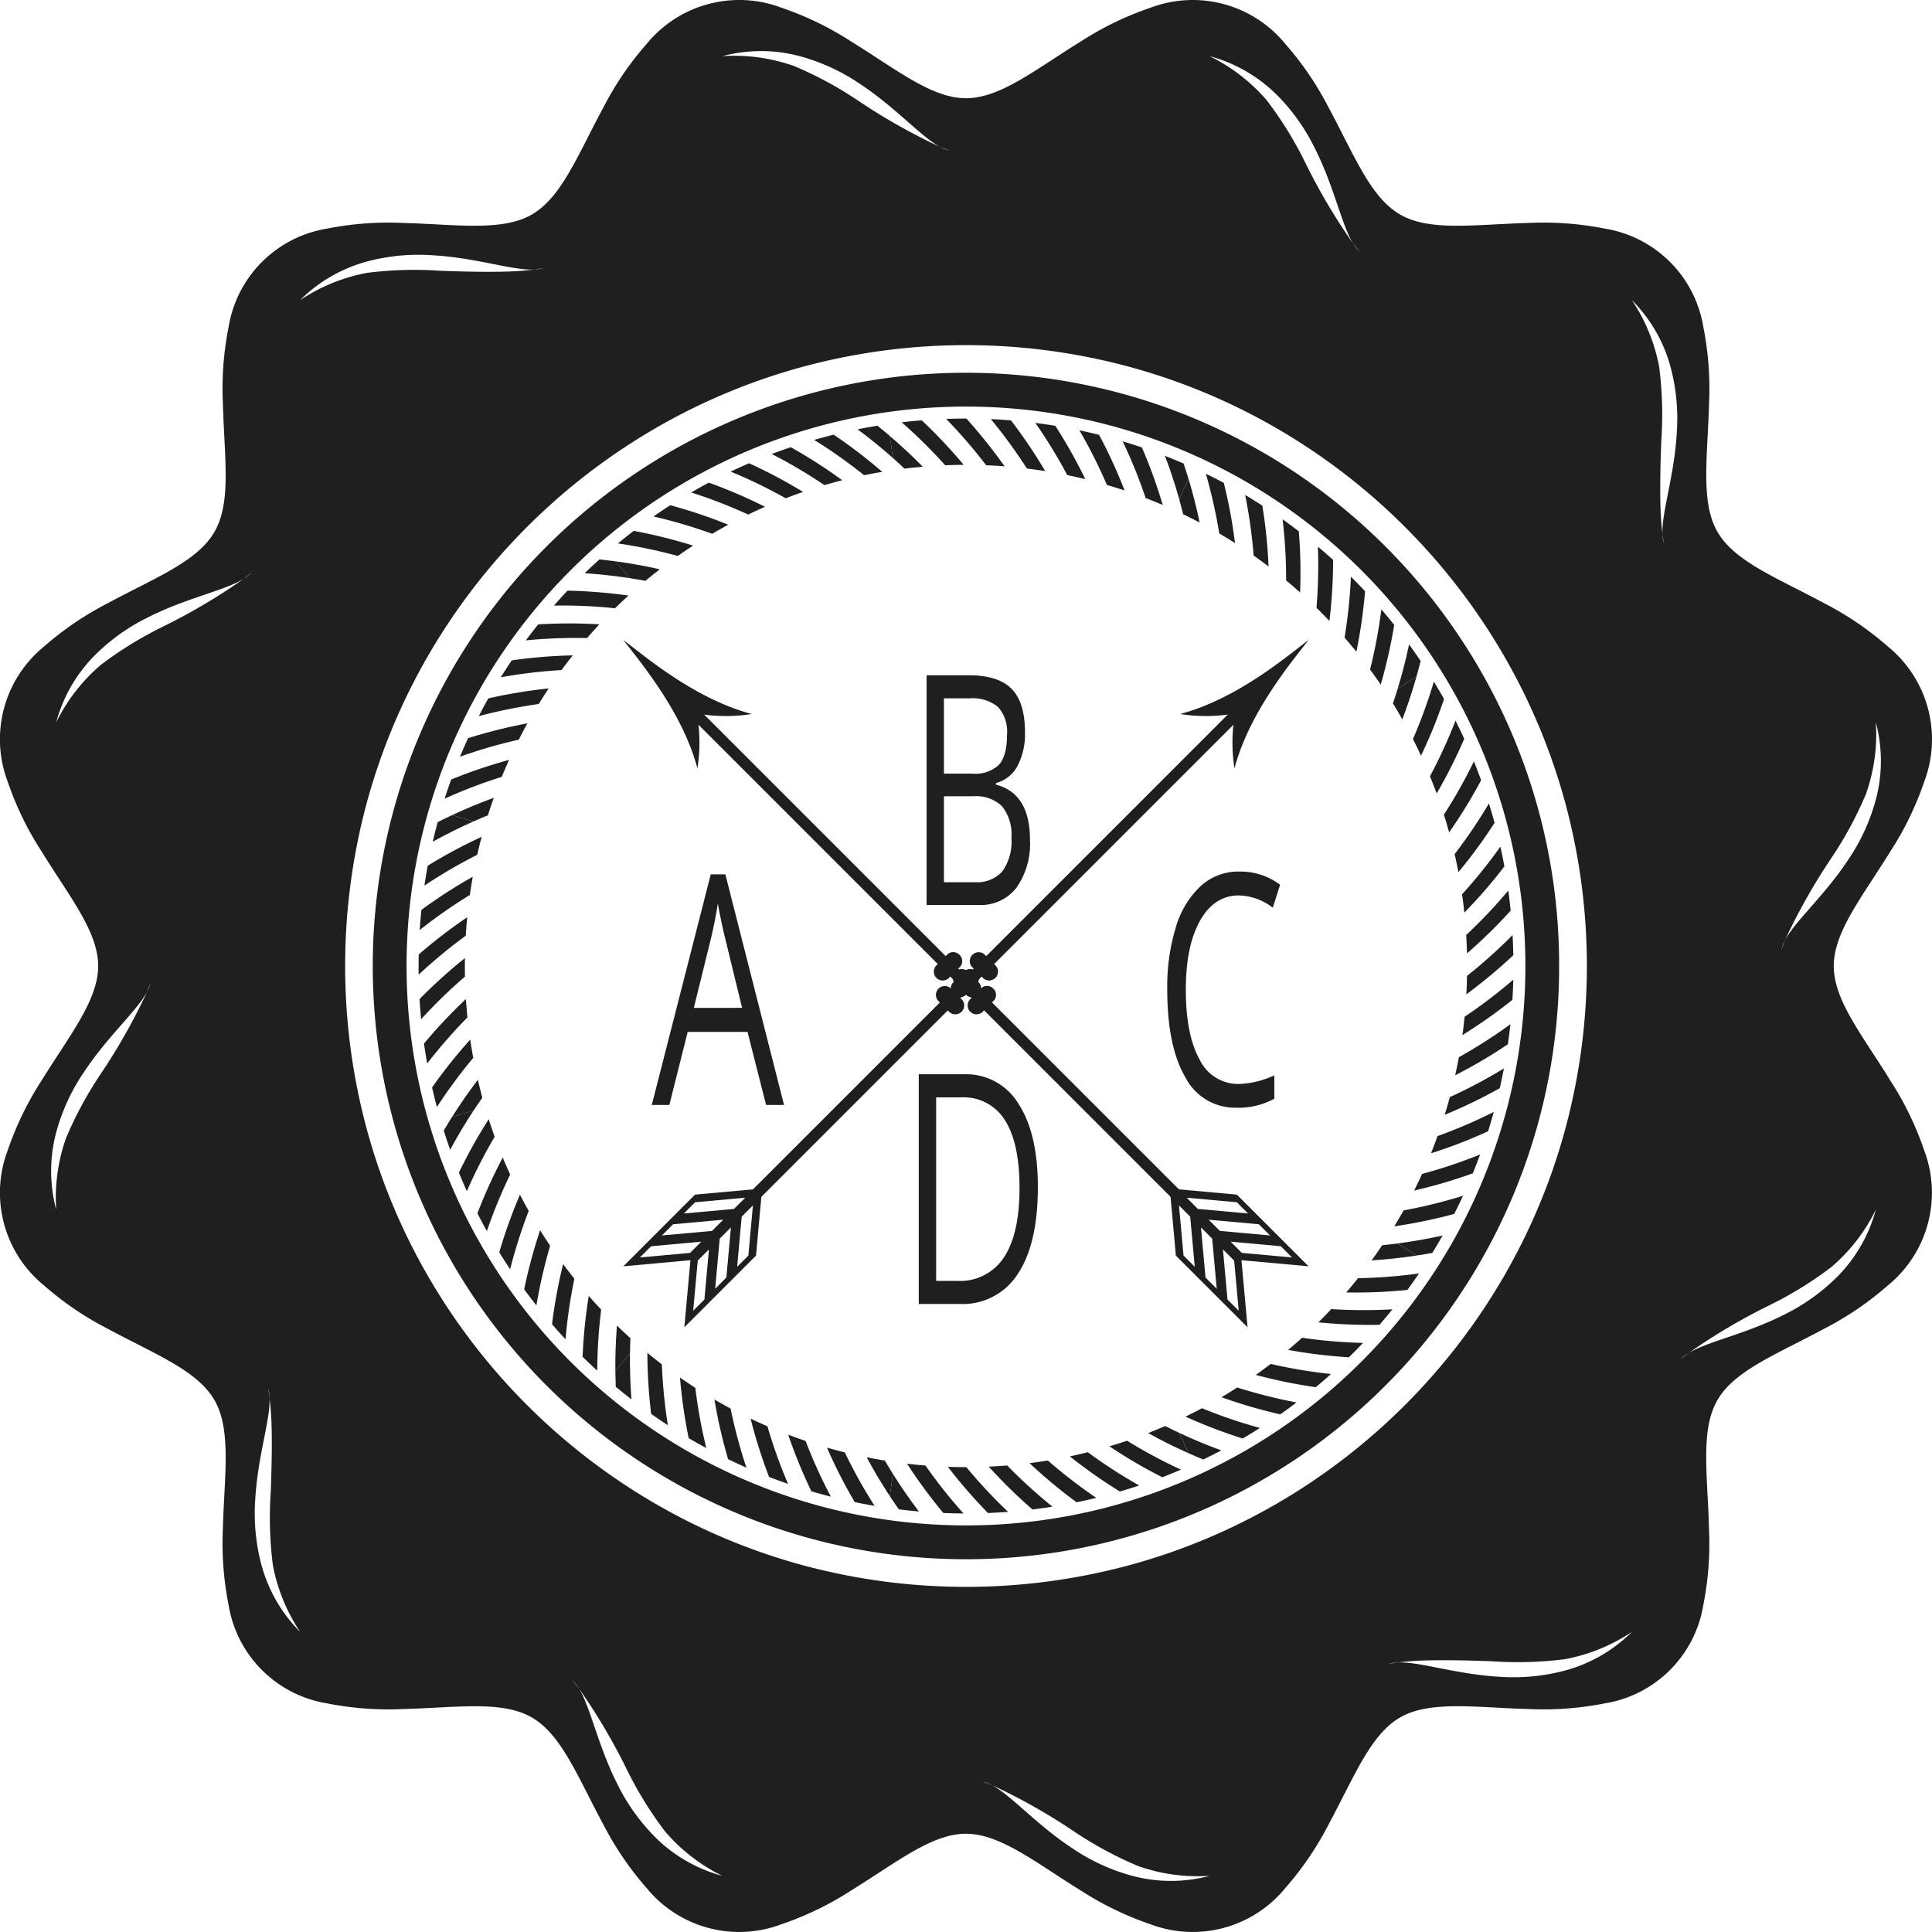 <svg xmlns="http://www.w3.org/2000/svg" width="273.914" height="273.916" viewBox="0 0 273.914 273.916">
  <g id="Group_2300" data-name="Group 2300" transform="translate(-1053.932 -1080.205)">
    <g id="Group_2287" data-name="Group 2287">
      <g id="Group_2266" data-name="Group 2266">
        <path id="Path_10485" data-name="Path 10485" d="M1261.271,1226.956c.121-.865.22-1.732.31-2.6a73.3,73.3,0,0,0,6.9-5.254c-.027.952-.064,1.905-.124,2.857a72.963,72.963,0,0,1-7.088,5Z" fill="#1f1f1f"/>
        <path id="Path_10486" data-name="Path 10486" d="M1260.245,1232.661c.189-.852.366-1.708.521-2.566a72.333,72.333,0,0,0,7.306-4.677c-.1.949-.221,1.9-.354,2.839a72.241,72.241,0,0,1-7.473,4.4Z" fill="#1f1f1f"/>
        <path id="Path_10487" data-name="Path 10487" d="M1258.756,1238.261q.386-1.25.731-2.513a72.038,72.038,0,0,0,7.661-4.063c-.178.937-.369,1.87-.583,2.8a71.816,71.816,0,0,1-7.808,3.776Z" fill="#1f1f1f"/>
        <path id="Path_10488" data-name="Path 10488" d="M1256.811,1243.72q.492-1.213.934-2.446a71.706,71.706,0,0,0,7.97-3.42c-.252.921-.526,1.834-.812,2.744a71.657,71.657,0,0,1-8.092,3.122Z" fill="#1f1f1f"/>
        <path id="Path_10489" data-name="Path 10489" d="M1254.425,1249c.389-.78.77-1.566,1.131-2.361a71.941,71.941,0,0,0,8.226-2.753q-.495,1.342-1.035,2.667A72.069,72.069,0,0,1,1254.425,1249Z" fill="#1f1f1f"/>
        <path id="Path_10490" data-name="Path 10490" d="M1251.615,1254.071q.679-1.119,1.32-2.261a72.271,72.271,0,0,0,8.422-2.072c-.4.864-.815,1.725-1.25,2.574a72.524,72.524,0,0,1-8.492,1.759Z" fill="#1f1f1f"/>
        <g id="Group_2265" data-name="Group 2265">
          <path id="Path_10491" data-name="Path 10491" d="M1263.639,1217.163c-.57.479-1.136.947-1.713,1.4q-.024,1.312-.1,2.619,2.542-1.873,4.98-4.022Z" fill="#1f1f1f"/>
          <path id="Path_10492" data-name="Path 10492" d="M1257.006,1257.835q.753-1.219,1.457-2.464-3.2.711-6.364,1.124l2.664,1.716C1255.507,1258.1,1256.26,1257.973,1257.006,1257.835Z" fill="#1f1f1f"/>
        </g>
      </g>
      <g id="Group_2268" data-name="Group 2268">
        <path id="Path_10493" data-name="Path 10493" d="M1244.8,1263.442q.855-.992,1.67-2.018a72.476,72.476,0,0,0,8.647-.674c-.533.791-1.089,1.566-1.65,2.336a72.605,72.605,0,0,1-8.667.357Z" fill="#1f1f1f"/>
        <path id="Path_10494" data-name="Path 10494" d="M1240.848,1267.682q.931-.92,1.829-1.875a72.863,72.863,0,0,0,8.674.03q-.9,1.111-1.835,2.192a72.5,72.5,0,0,1-8.667-.347Z" fill="#1f1f1f"/>
        <path id="Path_10495" data-name="Path 10495" d="M1236.563,1271.59c.668-.563,1.328-1.133,1.975-1.72a73.131,73.131,0,0,0,8.642.731q-.987,1.035-2.006,2.037A72.572,72.572,0,0,1,1236.563,1271.59Z" fill="#1f1f1f"/>
        <path id="Path_10496" data-name="Path 10496" d="M1231.976,1275.137q1.068-.762,2.107-1.556a72.6,72.6,0,0,0,8.555,1.429c-.711.635-1.431,1.26-2.165,1.868a72.888,72.888,0,0,1-8.5-1.741Z" fill="#1f1f1f"/>
        <path id="Path_10497" data-name="Path 10497" d="M1227.116,1278.3c.751-.445,1.492-.907,2.227-1.379a72.679,72.679,0,0,0,8.409,2.12q-1.137.866-2.309,1.686a72.172,72.172,0,0,1-8.326-2.427Z" fill="#1f1f1f"/>
        <path id="Path_10498" data-name="Path 10498" d="M1222.016,1281.05c.785-.381,1.562-.781,2.33-1.191a72.207,72.207,0,0,0,8.211,2.8c-.8.514-1.619,1.01-2.441,1.493a71.775,71.775,0,0,1-8.1-3.1Z" fill="#1f1f1f"/>
        <g id="Group_2267" data-name="Group 2267">
          <path id="Path_10499" data-name="Path 10499" d="M1252.1,1256.5q-1.1.144-2.2.253c-.489.724-.986,1.441-1.5,2.147q3.15-.2,6.363-.683Z" fill="#1f1f1f"/>
          <path id="Path_10500" data-name="Path 10500" d="M1224.529,1287.13q1.287-.623,2.555-1.288-3.08-1.129-5.968-2.489l1.318,2.882C1223.124,1286.543,1223.821,1286.839,1224.529,1287.13Z" fill="#1f1f1f"/>
        </g>
      </g>
      <g id="Group_2270" data-name="Group 2270">
        <path id="Path_10501" data-name="Path 10501" d="M1211.228,1285.261q1.254-.376,2.495-.794a71.829,71.829,0,0,0,7.642,4.1c-.877.373-1.759.736-2.651,1.076A71.875,71.875,0,0,1,1211.228,1285.261Z" fill="#1f1f1f"/>
        <path id="Path_10502" data-name="Path 10502" d="M1205.61,1286.685q1.282-.267,2.552-.587a71.55,71.55,0,0,0,7.28,4.715c-.9.3-1.816.585-2.731.854a71.448,71.448,0,0,1-7.1-4.982Z" fill="#1f1f1f"/>
        <path id="Path_10503" data-name="Path 10503" d="M1199.9,1287.648c.866-.111,1.729-.234,2.591-.375a72.1,72.1,0,0,0,6.87,5.295q-1.391.337-2.792.627a72.2,72.2,0,0,1-6.669-5.546Z" fill="#1f1f1f"/>
        <path id="Path_10504" data-name="Path 10504" d="M1194.117,1288.141q1.309-.057,2.614-.165a72.089,72.089,0,0,0,6.415,5.839q-1.415.227-2.833.4A72.372,72.372,0,0,1,1194.117,1288.141Z" fill="#1f1f1f"/>
        <path id="Path_10505" data-name="Path 10505" d="M1188.316,1288.167c.873.032,1.746.044,2.62.046a73.289,73.289,0,0,0,5.921,6.339q-1.425.105-2.855.165A73.686,73.686,0,0,1,1188.316,1288.167Z" fill="#1f1f1f"/>
        <path id="Path_10506" data-name="Path 10506" d="M1182.533,1287.727c.868.1,1.736.19,2.607.257a72.865,72.865,0,0,0,5.392,6.792c-.953,0-1.906-.027-2.858-.064a72.912,72.912,0,0,1-5.141-6.985Z" fill="#1f1f1f"/>
        <g id="Group_2269" data-name="Group 2269">
          <path id="Path_10507" data-name="Path 10507" d="M1221.116,1283.354c-.67-.314-1.333-.641-1.988-.973-.8.349-1.609.677-2.42,1q2.758,1.539,5.726,2.857Z" fill="#1f1f1f"/>
          <path id="Path_10508" data-name="Path 10508" d="M1181.365,1294.2c.945.117,1.894.212,2.844.3q-1.981-2.612-3.678-5.316l-.446,3.137C1180.5,1292.946,1180.926,1293.577,1181.365,1294.2Z" fill="#1f1f1f"/>
        </g>
      </g>
      <g id="Group_2272" data-name="Group 2272">
        <path id="Path_10509" data-name="Path 10509" d="M1171.18,1285.445c.838.24,1.68.469,2.527.677a71.974,71.974,0,0,0,4.22,7.578c-.94-.157-1.878-.336-2.812-.526a71.879,71.879,0,0,1-3.936-7.729Z" fill="#1f1f1f"/>
        <path id="Path_10510" data-name="Path 10510" d="M1165.682,1283.613q1.223.464,2.464.883a71.7,71.7,0,0,0,3.584,7.9c-.923-.237-1.846-.484-2.76-.756A71.978,71.978,0,0,1,1165.682,1283.613Z" fill="#1f1f1f"/>
        <path id="Path_10511" data-name="Path 10511" d="M1160.353,1281.335c.786.378,1.583.736,2.383,1.083a71.877,71.877,0,0,0,2.921,8.165c-.9-.308-1.8-.636-2.687-.979a71.611,71.611,0,0,1-2.617-8.27Z" fill="#1f1f1f"/>
        <path id="Path_10512" data-name="Path 10512" d="M1155.227,1278.629q1.131.658,2.287,1.274a72.226,72.226,0,0,0,2.243,8.379q-1.31-.575-2.6-1.2a72.213,72.213,0,0,1-1.931-8.456Z" fill="#1f1f1f"/>
        <path id="Path_10513" data-name="Path 10513" d="M1150.338,1275.512q1.076.748,2.176,1.458a72.465,72.465,0,0,0,1.552,8.532c-.839-.454-1.671-.92-2.492-1.4a72.256,72.256,0,0,1-1.236-8.586Z" fill="#1f1f1f"/>
        <path id="Path_10514" data-name="Path 10514" d="M1145.718,1272.01q1.012.833,2.051,1.628a72.8,72.8,0,0,0,.852,8.631q-1.2-.778-2.369-1.6a72.723,72.723,0,0,1-.534-8.657Z" fill="#1f1f1f"/>
        <g id="Group_2271" data-name="Group 2271">
          <path id="Path_10515" data-name="Path 10515" d="M1180.53,1289.179q-.589-.941-1.145-1.892c-.861-.143-1.721-.294-2.576-.468q1.492,2.78,3.275,5.5Z" fill="#1f1f1f"/>
          <path id="Path_10516" data-name="Path 10516" d="M1141.228,1276.813q1.1.916,2.23,1.791-.249-3.27-.21-6.46l-2.075,2.395C1141.181,1275.292,1141.2,1276.052,1141.228,1276.813Z" fill="#1f1f1f"/>
        </g>
      </g>
      <g id="Group_2274" data-name="Group 2274">
        <path id="Path_10517" data-name="Path 10517" d="M1137.405,1263.937q.862.987,1.761,1.94a72.712,72.712,0,0,0-.557,8.656q-1.057-.962-2.077-1.966a72.368,72.368,0,0,1,.873-8.63Z" fill="#1f1f1f"/>
        <path id="Path_10518" data-name="Path 10518" d="M1133.767,1259.422c.521.7,1.051,1.395,1.6,2.076a72.616,72.616,0,0,0-1.257,8.581q-.974-1.046-1.912-2.126A72.823,72.823,0,0,1,1133.767,1259.422Z" fill="#1f1f1f"/>
        <path id="Path_10519" data-name="Path 10519" d="M1130.507,1254.628q.693,1.111,1.423,2.2a72.685,72.685,0,0,0-1.947,8.451c-.59-.749-1.172-1.5-1.734-2.275a72.358,72.358,0,0,1,2.257-8.375Z" fill="#1f1f1f"/>
        <path id="Path_10520" data-name="Path 10520" d="M1127.65,1249.585c.4.778.814,1.544,1.239,2.306a72.088,72.088,0,0,0-2.629,8.265q-.8-1.191-1.542-2.409a72.093,72.093,0,0,1,2.931-8.162Z" fill="#1f1f1f"/>
        <path id="Path_10521" data-name="Path 10521" d="M1125.215,1244.326q.5,1.21,1.047,2.4a71.618,71.618,0,0,0-3.3,8.023c-.465-.833-.909-1.677-1.341-2.527a71.706,71.706,0,0,1,3.59-7.9Z" fill="#1f1f1f"/>
        <path id="Path_10522" data-name="Path 10522" d="M1123.22,1238.885c.269.83.546,1.658.846,2.478a71.8,71.8,0,0,0-3.943,7.726q-.586-1.306-1.13-2.629a71.82,71.82,0,0,1,4.227-7.575Z" fill="#1f1f1f"/>
        <g id="Group_2273" data-name="Group 2273">
          <path id="Path_10523" data-name="Path 10523" d="M1143.249,1272.144c.011-.742.029-1.478.062-2.211-.646-.587-1.287-1.181-1.911-1.79q-.252,3.147-.226,6.4Z" fill="#1f1f1f"/>
          <path id="Path_10524" data-name="Path 10524" d="M1116.845,1240.5c.283.912.591,1.814.909,2.713q1.553-2.886,3.315-5.55l-3.041.893Q1117.423,1239.515,1116.845,1240.5Z" fill="#1f1f1f"/>
        </g>
      </g>
      <g id="Group_2276" data-name="Group 2276">
        <path id="Path_10525" data-name="Path 10525" d="M1120.6,1227.6q.188,1.3.429,2.583a71.506,71.506,0,0,0-5.154,6.976c-.247-.921-.473-1.847-.684-2.778A71.693,71.693,0,0,1,1120.6,1227.6Z" fill="#1f1f1f"/>
        <path id="Path_10526" data-name="Path 10526" d="M1119.989,1221.839c.057.871.132,1.741.217,2.611a72.633,72.633,0,0,0-5.705,6.531c-.167-.939-.321-1.88-.454-2.824a72.916,72.916,0,0,1,5.943-6.317Z" fill="#1f1f1f"/>
        <path id="Path_10527" data-name="Path 10527" d="M1119.847,1216.04c-.01.873-.013,1.747.008,2.621a72.926,72.926,0,0,0-6.218,6.047c-.094-.948-.164-1.9-.223-2.85A73.5,73.5,0,0,1,1119.847,1216.04Z" fill="#1f1f1f"/>
        <path id="Path_10528" data-name="Path 10528" d="M1120.172,1210.249c-.087.869-.152,1.739-.2,2.612a73.451,73.451,0,0,0-6.684,5.527c-.012-.953-.014-1.906.008-2.858A72.689,72.689,0,0,1,1120.172,1210.249Z" fill="#1f1f1f"/>
        <path id="Path_10529" data-name="Path 10529" d="M1120.962,1204.505c-.152.86-.294,1.722-.416,2.586a72.861,72.861,0,0,0-7.108,4.969c.062-.95.144-1.9.237-2.85a72.783,72.783,0,0,1,7.286-4.705Z" fill="#1f1f1f"/>
        <path id="Path_10530" data-name="Path 10530" d="M1122.22,1198.85c-.226.843-.432,1.691-.626,2.541a72.091,72.091,0,0,0-7.49,4.374q.208-1.415.469-2.821A71.571,71.571,0,0,1,1122.22,1198.85Z" fill="#1f1f1f"/>
        <g id="Group_2275" data-name="Group 2275">
          <path id="Path_10531" data-name="Path 10531" d="M1121.07,1237.664c.407-.618.825-1.227,1.248-1.827-.227-.843-.442-1.688-.64-2.539q-1.913,2.508-3.649,5.257Z" fill="#1f1f1f"/>
          <path id="Path_10532" data-name="Path 10532" d="M1115.982,1196.766q-.373,1.383-.7,2.776,2.871-1.59,5.787-2.881l-3.041-.891Q1117,1196.249,1115.982,1196.766Z" fill="#1f1f1f"/>
        </g>
      </g>
      <g id="Group_2278" data-name="Group 2278">
        <path id="Path_10533" data-name="Path 10533" d="M1126.106,1187.94q-.538,1.194-1.033,2.406a71.791,71.791,0,0,0-8.1,3.089c.293-.907.6-1.812.924-2.708a72.029,72.029,0,0,1,8.213-2.786Z" fill="#1f1f1f"/>
        <path id="Path_10534" data-name="Path 10534" d="M1128.707,1182.76c-.425.763-.83,1.536-1.227,2.314a71.377,71.377,0,0,0-8.331,2.415q.545-1.324,1.144-2.624a71.977,71.977,0,0,1,8.414-2.105Z" fill="#1f1f1f"/>
        <path id="Path_10535" data-name="Path 10535" d="M1131.723,1177.81q-.727,1.09-1.412,2.206a72.332,72.332,0,0,0-8.5,1.724c.435-.848.889-1.687,1.354-2.519a72.413,72.413,0,0,1,8.559-1.411Z" fill="#1f1f1f"/>
        <path id="Path_10536" data-name="Path 10536" d="M1135.132,1173.121c-.541.686-1.073,1.378-1.588,2.083a72.164,72.164,0,0,0-8.612,1.027q.757-1.215,1.555-2.4a72.449,72.449,0,0,1,8.645-.709Z" fill="#1f1f1f"/>
        <path id="Path_10537" data-name="Path 10537" d="M1138.91,1168.722q-.892.959-1.751,1.948a72.486,72.486,0,0,0-8.667.324c.568-.766,1.149-1.524,1.745-2.267A72.752,72.752,0,0,1,1138.91,1168.722Z" fill="#1f1f1f"/>
        <path id="Path_10538" data-name="Path 10538" d="M1143.033,1164.644q-.968.882-1.9,1.8a72.52,72.52,0,0,0-8.664-.381q.94-1.078,1.923-2.117A72.814,72.814,0,0,1,1143.033,1164.644Z" fill="#1f1f1f"/>
        <g id="Group_2277" data-name="Group 2277">
          <path id="Path_10539" data-name="Path 10539" d="M1121.07,1196.661q1.016-.45,2.037-.865c.259-.833.541-1.659.833-2.481q-2.969,1.076-5.911,2.454Z" fill="#1f1f1f"/>
          <path id="Path_10540" data-name="Path 10540" d="M1138.913,1159.519c-.707.64-1.406,1.288-2.088,1.954q3.272.217,6.424.708l-2.075-2.4C1140.426,1159.687,1139.671,1159.6,1138.913,1159.519Z" fill="#1f1f1f"/>
        </g>
      </g>
      <g id="Group_2280" data-name="Group 2280">
        <path id="Path_10541" data-name="Path 10541" d="M1152.2,1157.56q-1.1.712-2.17,1.467a72.708,72.708,0,0,0-8.49-1.777q1.105-.908,2.241-1.778a72.5,72.5,0,0,1,8.419,2.088Z" fill="#1f1f1f"/>
        <path id="Path_10542" data-name="Path 10542" d="M1157.185,1154.6c-.767.416-1.53.842-2.281,1.286a72.444,72.444,0,0,0-8.317-2.46c.782-.543,1.574-1.076,2.377-1.591A72.33,72.33,0,0,1,1157.185,1154.6Z" fill="#1f1f1f"/>
        <path id="Path_10543" data-name="Path 10543" d="M1162.393,1152.056q-1.2.527-2.378,1.1a72.24,72.24,0,0,0-8.088-3.13c.824-.478,1.657-.945,2.5-1.392A72,72,0,0,1,1162.393,1152.056Z" fill="#1f1f1f"/>
        <path id="Path_10544" data-name="Path 10544" d="M1167.79,1149.95c-.825.282-1.644.583-2.458.9a71.638,71.638,0,0,0-7.805-3.781c.86-.413,1.73-.805,2.605-1.183A71.394,71.394,0,0,1,1167.79,1149.95Z" fill="#1f1f1f"/>
        <path id="Path_10545" data-name="Path 10545" d="M1173.344,1148.294c-.845.217-1.687.443-2.525.691a71.89,71.89,0,0,0-7.468-4.41q1.339-.507,2.695-.965A71.889,71.889,0,0,1,1173.344,1148.294Z" fill="#1f1f1f"/>
        <path id="Path_10546" data-name="Path 10546" d="M1179.015,1147.1c-.861.143-1.718.308-2.573.482a71.927,71.927,0,0,0-7.08-5.008c.917-.262,1.837-.513,2.764-.74A71.975,71.975,0,0,1,1179.015,1147.1Z" fill="#1f1f1f"/>
        <g id="Group_2279" data-name="Group 2279">
          <path id="Path_10547" data-name="Path 10547" d="M1143.249,1162.18c.734.116,1.46.238,2.182.375.671-.559,1.351-1.108,2.042-1.639q-3.079-.7-6.3-1.13Z" fill="#1f1f1f"/>
          <path id="Path_10548" data-name="Path 10548" d="M1178.33,1140.558c-.94.156-1.88.321-2.815.512q2.635,1.953,5.016,4.076l-.446-3.138Q1179.223,1141.273,1178.33,1140.558Z" fill="#1f1f1f"/>
        </g>
      </g>
      <g id="Group_2282" data-name="Group 2282">
        <path id="Path_10549" data-name="Path 10549" d="M1190.561,1146.112c-.873,0-1.746.025-2.62.059a73.073,73.073,0,0,0-6.17-6.094c.946-.109,1.895-.207,2.846-.28a73.126,73.126,0,0,1,5.945,6.315Z" fill="#1f1f1f"/>
        <path id="Path_10550" data-name="Path 10550" d="M1196.359,1146.318q-1.308-.1-2.615-.151a73.886,73.886,0,0,0-5.662-6.57c.953-.036,1.9-.048,2.858-.051a74.019,74.019,0,0,1,5.419,6.772Z" fill="#1f1f1f"/>
        <path id="Path_10551" data-name="Path 10551" d="M1202.116,1146.994q-1.293-.206-2.593-.362a72.685,72.685,0,0,0-5.112-7.006q1.428.061,2.853.18a71.908,71.908,0,0,1,4.852,7.188Z" fill="#1f1f1f"/>
        <path id="Path_10552" data-name="Path 10552" d="M1207.8,1148.135q-1.273-.307-2.554-.573a72.416,72.416,0,0,0-4.526-7.4c.945.122,1.89.256,2.83.41A72.03,72.03,0,0,1,1207.8,1148.135Z" fill="#1f1f1f"/>
        <path id="Path_10553" data-name="Path 10553" d="M1213.367,1149.74c-.828-.277-1.661-.535-2.5-.781a71.7,71.7,0,0,0-3.9-7.744q1.4.292,2.789.642a71.676,71.676,0,0,1,3.614,7.883Z" fill="#1f1f1f"/>
        <path id="Path_10554" data-name="Path 10554" d="M1218.784,1151.8c-.8-.342-1.61-.673-2.426-.983a71.862,71.862,0,0,0-3.255-8.04q1.37.41,2.725.868a71.82,71.82,0,0,1,2.955,8.155Z" fill="#1f1f1f"/>
        <g id="Group_2281" data-name="Group 2281">
          <path id="Path_10555" data-name="Path 10555" d="M1180.53,1145.146c.555.494,1.1.989,1.632,1.5.866-.108,1.734-.2,2.6-.271q-2.211-2.255-4.683-4.364Z" fill="#1f1f1f"/>
          <path id="Path_10556" data-name="Path 10556" d="M1221.74,1145.921c-.874-.382-1.758-.741-2.646-1.09q1.164,3.065,2.022,6.14l1.318-2.881Q1222.106,1147,1221.74,1145.921Z" fill="#1f1f1f"/>
        </g>
      </g>
      <g id="Group_2284" data-name="Group 2284">
        <path id="Path_10557" data-name="Path 10557" d="M1229.028,1157.2c-.736-.471-1.484-.924-2.234-1.366a71.893,71.893,0,0,0-1.9-8.464q1.286.625,2.548,1.3a72.529,72.529,0,0,1,1.586,8.527Z" fill="#1f1f1f"/>
        <path id="Path_10558" data-name="Path 10558" d="M1233.785,1160.518q-1.042-.795-2.115-1.544a72.881,72.881,0,0,0-1.2-8.591c.821.486,1.629.991,2.432,1.507A72.135,72.135,0,0,1,1233.785,1160.518Z" fill="#1f1f1f"/>
        <path id="Path_10559" data-name="Path 10559" d="M1238.258,1164.206c-.651-.582-1.31-1.156-1.982-1.712a73.028,73.028,0,0,0-.5-8.659q1.164.83,2.3,1.7a72.578,72.578,0,0,1,.181,8.673Z" fill="#1f1f1f"/>
        <path id="Path_10560" data-name="Path 10560" d="M1242.418,1168.245q-.9-.948-1.837-1.866a73.019,73.019,0,0,0,.2-8.671c.729.615,1.45,1.238,2.156,1.879a72.648,72.648,0,0,1-.522,8.658Z" fill="#1f1f1f"/>
        <path id="Path_10561" data-name="Path 10561" d="M1246.238,1172.608q-.823-1.019-1.68-2.009a73.014,73.014,0,0,0,.906-8.625q1.017,1.006,2,2.049A72.884,72.884,0,0,1,1246.238,1172.608Z" fill="#1f1f1f"/>
        <path id="Path_10562" data-name="Path 10562" d="M1249.69,1177.267c-.489-.724-1-1.434-1.512-2.138a72.566,72.566,0,0,0,1.6-8.524q.934,1.083,1.823,2.2a72.5,72.5,0,0,1-1.914,8.459Z" fill="#1f1f1f"/>
        <g id="Group_2283" data-name="Group 2283">
          <path id="Path_10563" data-name="Path 10563" d="M1221.116,1150.971c.2.713.386,1.429.563,2.139q1.179.571,2.339,1.18-.643-3.089-1.583-6.2Z" fill="#1f1f1f"/>
          <path id="Path_10564" data-name="Path 10564" d="M1255.348,1173.914c-.534-.79-1.077-1.573-1.639-2.344q-.678,3.209-1.612,6.26l2.666-1.716Q1255.07,1175.025,1255.348,1173.914Z" fill="#1f1f1f"/>
        </g>
      </g>
      <g id="Group_2286" data-name="Group 2286">
        <path id="Path_10565" data-name="Path 10565" d="M1255.4,1187.344c-.368-.79-.745-1.578-1.143-2.355a72.39,72.39,0,0,0,2.965-8.151q.742,1.222,1.443,2.47a71.907,71.907,0,0,1-3.264,8.035Z" fill="#1f1f1f"/>
        <path id="Path_10566" data-name="Path 10566" d="M1257.618,1192.7q-.453-1.228-.948-2.441a71.544,71.544,0,0,0,3.621-7.88c.428.852.843,1.71,1.237,2.58a71.989,71.989,0,0,1-3.91,7.741Z" fill="#1f1f1f"/>
        <path id="Path_10567" data-name="Path 10567" d="M1259.386,1198.217c-.23-.842-.48-1.677-.743-2.509a71.545,71.545,0,0,0,4.256-7.558q.537,1.325,1.021,2.673a71.229,71.229,0,0,1-4.534,7.394Z" fill="#1f1f1f"/>
        <path id="Path_10568" data-name="Path 10568" d="M1260.7,1203.862c-.166-.857-.34-1.712-.535-2.563a71.893,71.893,0,0,0,4.862-7.182q.423,1.367.8,2.748A72.089,72.089,0,0,1,1260.7,1203.862Z" fill="#1f1f1f"/>
        <path id="Path_10569" data-name="Path 10569" d="M1261.542,1209.6c-.091-.868-.2-1.734-.325-2.6a71.778,71.778,0,0,0,5.435-6.759c.207.931.4,1.866.57,2.8a72.278,72.278,0,0,1-5.68,6.554Z" fill="#1f1f1f"/>
        <path id="Path_10570" data-name="Path 10570" d="M1261.92,1215.384c-.025-.873-.059-1.746-.114-2.617a72.843,72.843,0,0,0,5.969-6.3c.131.945.239,1.892.338,2.841a73.574,73.574,0,0,1-6.193,6.071Z" fill="#1f1f1f"/>
        <g id="Group_2285" data-name="Group 2285">
          <path id="Path_10571" data-name="Path 10571" d="M1252.1,1177.829c-.219.71-.443,1.41-.682,2.106q.69,1.114,1.333,2.254,1.126-2.948,2.012-6.076Z" fill="#1f1f1f"/>
          <path id="Path_10572" data-name="Path 10572" d="M1268.489,1215.631q-.026-1.428-.108-2.856-2.307,2.328-4.743,4.388h3.168C1267.369,1216.663,1267.936,1216.152,1268.489,1215.631Z" fill="#1f1f1f"/>
        </g>
      </g>
    </g>
    <g id="Group_2288" data-name="Group 2288">
      <path id="Path_10573" data-name="Path 10573" d="M1321.983,1233.471c-1.9-3.092-3.918-5.958-5.464-8.64s-2.6-5.185-2.6-7.669,1.059-4.984,2.6-7.668,3.559-5.549,5.464-8.64a44.51,44.51,0,0,0,4.763-9.833,16.945,16.945,0,0,0-5.113-19.118,44.453,44.453,0,0,0-9.035-6.155c-3.2-1.73-6.377-3.21-9.055-4.766s-4.849-3.2-6.1-5.35-1.581-4.855-1.6-7.952.3-6.59.391-10.217a44.627,44.627,0,0,0-.805-10.887,16.89,16.89,0,0,0-13.958-13.958,44.683,44.683,0,0,0-10.887-.8c-3.626.093-7.122.4-10.216.39s-5.8-.349-7.951-1.6-3.794-3.416-5.352-6.1-3.035-5.858-4.765-9.056a44.5,44.5,0,0,0-6.154-9.035,16.947,16.947,0,0,0-19.119-5.112,44.466,44.466,0,0,0-9.834,4.762c-3.092,1.9-5.959,3.919-8.64,5.464s-5.186,2.6-7.669,2.6-4.983-1.059-7.668-2.6-5.548-3.559-8.64-5.464a44.491,44.491,0,0,0-9.834-4.762,16.946,16.946,0,0,0-19.119,5.112,44.482,44.482,0,0,0-6.154,9.035c-1.73,3.2-3.21,6.377-4.765,9.056s-3.2,4.849-5.352,6.1-4.853,1.579-7.95,1.6-6.591-.3-10.218-.39a44.608,44.608,0,0,0-10.886.8,16.888,16.888,0,0,0-13.957,13.957,44.664,44.664,0,0,0-.806,10.889c.094,3.625.4,7.122.391,10.216s-.349,5.8-1.6,7.952-3.415,3.793-6.1,5.352-5.858,3.034-9.056,4.765a44.4,44.4,0,0,0-9.035,6.153,16.946,16.946,0,0,0-5.114,19.118,44.562,44.562,0,0,0,4.763,9.834c1.906,3.093,3.92,5.957,5.465,8.639s2.6,5.185,2.6,7.668-1.057,4.983-2.6,7.669-3.559,5.547-5.465,8.639a44.541,44.541,0,0,0-4.762,9.834,16.947,16.947,0,0,0,5.113,19.119,44.584,44.584,0,0,0,9.035,6.154c3.2,1.728,6.377,3.209,9.055,4.764s4.849,3.2,6.1,5.351,1.581,4.855,1.6,7.952-.3,6.589-.391,10.216a44.655,44.655,0,0,0,.806,10.888,16.888,16.888,0,0,0,13.957,13.957,44.651,44.651,0,0,0,10.888.8c3.626-.092,7.122-.4,10.216-.39s5.8.35,7.951,1.6,3.793,3.417,5.351,6.1,3.035,5.857,4.765,9.055a44.554,44.554,0,0,0,6.154,9.034,16.946,16.946,0,0,0,19.12,5.112,44.569,44.569,0,0,0,9.833-4.761c3.093-1.905,5.958-3.92,8.64-5.464s5.187-2.6,7.668-2.6,4.983,1.059,7.669,2.6,5.547,3.559,8.639,5.464a44.564,44.564,0,0,0,9.834,4.761,16.948,16.948,0,0,0,19.12-5.112,44.526,44.526,0,0,0,6.152-9.034c1.73-3.2,3.211-6.377,4.766-9.057s3.2-4.847,5.351-6.1,4.855-1.579,7.951-1.6,6.591.3,10.216.39a44.669,44.669,0,0,0,10.888-.8,16.888,16.888,0,0,0,13.957-13.958,44.648,44.648,0,0,0,.8-10.887c-.093-3.626-.4-7.123-.391-10.218s.349-5.8,1.6-7.951,3.415-3.794,6.1-5.351,5.858-3.035,9.055-4.765a44.422,44.422,0,0,0,9.034-6.154,16.948,16.948,0,0,0,5.113-19.118A44.484,44.484,0,0,0,1321.983,1233.471Zm-14.977-19.973a85.135,85.135,0,0,1,6.493-11.528,53.256,53.256,0,0,0,4.984-9.192,25.427,25.427,0,0,0,1.4-10.165,21.276,21.276,0,0,1,.07,10.693,28.221,28.221,0,0,1-3.975,8.773c-3.378,5.13-7.538,8.7-8.97,11.42a12.327,12.327,0,0,0-.493,1.341,4.629,4.629,0,0,1,.493-1.342Zm-16.3-81.535a28.358,28.358,0,0,1,.956,9.577c-.346,6.128-2.16,11.309-2.029,14.382a10.83,10.83,0,0,0,.246,1.408,4.433,4.433,0,0,1-.246-1.408,44,44,0,0,1-.3-4.689c-.046-2.167,0-4.97.131-8.544a53.514,53.514,0,0,0-.294-10.446,25.493,25.493,0,0,0-3.867-9.484,21.292,21.292,0,0,1,5.4,9.2Zm-55.962-38.519a28.281,28.281,0,0,1,5.622,7.825c2.761,5.493,3.777,10.878,5.42,13.482a11.8,11.8,0,0,0,.914,1.1,4.615,4.615,0,0,1-.914-1.1,85.478,85.478,0,0,1-6.75-11.39,53.008,53.008,0,0,0-5.483-8.906,25.445,25.445,0,0,0-8.114-6.284,21.314,21.314,0,0,1,9.3,5.274Zm-67.7-5.345a28.235,28.235,0,0,1,8.772,3.975c5.13,3.379,8.7,7.538,11.42,8.971a11.752,11.752,0,0,0,1.34.492,4.623,4.623,0,0,1-1.34-.492,85.266,85.266,0,0,1-11.528-6.494,53.252,53.252,0,0,0-9.192-4.984,25.437,25.437,0,0,0-10.165-1.4,21.285,21.285,0,0,1,10.693-.069Zm-61.354,29.254a28.363,28.363,0,0,1,9.576-.957c6.13.346,11.309,2.16,14.382,2.03a10.779,10.779,0,0,0,1.407-.248,4.483,4.483,0,0,1-1.407.248,44.616,44.616,0,0,1-4.688.3c-2.168.045-4.971,0-8.544-.13a53.568,53.568,0,0,0-10.447.294,25.472,25.472,0,0,0-9.484,3.867,21.3,21.3,0,0,1,9.2-5.4Zm-43.786,65.255a21.31,21.31,0,0,1,5.275-9.3,28.321,28.321,0,0,1,7.826-5.623c5.492-2.759,10.878-3.775,13.481-5.417a11.949,11.949,0,0,0,1.1-.915,4.615,4.615,0,0,1-1.1.915,85.443,85.443,0,0,1-11.391,6.75,53.107,53.107,0,0,0-8.907,5.483,25.448,25.448,0,0,0-6.284,8.112Zm12.873,38.22a85.021,85.021,0,0,1-6.493,11.529,53.285,53.285,0,0,0-4.984,9.191,25.427,25.427,0,0,0-1.4,10.164,21.276,21.276,0,0,1-.07-10.692,28.245,28.245,0,0,1,3.976-8.773c3.378-5.129,7.537-8.7,8.969-11.42a11.506,11.506,0,0,0,.493-1.342,4.61,4.61,0,0,1-.493,1.343Zm16.3,81.535a28.344,28.344,0,0,1-.956-9.577c.346-6.129,2.161-11.309,2.031-14.382a11.01,11.01,0,0,0-.247-1.408,4.489,4.489,0,0,1,.247,1.408,44.954,44.954,0,0,1,.3,4.689c.045,2.167,0,4.97-.13,8.544a53.5,53.5,0,0,0,.292,10.445,25.481,25.481,0,0,0,3.869,9.484,21.294,21.294,0,0,1-5.4-9.2Zm55.962,38.52a28.33,28.33,0,0,1-5.624-7.827c-2.76-5.491-3.775-10.877-5.418-13.48a11.571,11.571,0,0,0-.915-1.1,4.583,4.583,0,0,1,.915,1.1,85.306,85.306,0,0,1,6.75,11.39,53.113,53.113,0,0,0,5.484,8.906,25.417,25.417,0,0,0,8.112,6.284A21.309,21.309,0,0,1,1147.036,1340.882Zm67.7,5.345a28.263,28.263,0,0,1-8.771-3.976c-5.13-3.378-8.7-7.538-11.42-8.971a12.3,12.3,0,0,0-1.341-.493,4.664,4.664,0,0,1,1.341.492,85.371,85.371,0,0,1,11.527,6.494,53.285,53.285,0,0,0,9.192,4.984,25.42,25.42,0,0,0,10.163,1.4A21.271,21.271,0,0,1,1214.739,1346.227Zm-1.046-44.019a88.8,88.8,0,0,1-45.606,0,87.341,87.341,0,0,1-21.2-8.789,88.581,88.581,0,0,1-32.255-32.256,87.34,87.34,0,0,1-8.788-21.2,88.758,88.758,0,0,1,0-45.605,87.339,87.339,0,0,1,8.789-21.2,88.58,88.58,0,0,1,32.255-32.256,87.3,87.3,0,0,1,21.2-8.788,88.792,88.792,0,0,1,45.606,0,87.312,87.312,0,0,1,21.2,8.789,88.579,88.579,0,0,1,32.255,32.255,87.337,87.337,0,0,1,8.788,21.2,88.776,88.776,0,0,1,0,45.606,87.324,87.324,0,0,1-8.788,21.2,88.568,88.568,0,0,1-32.255,32.256,87.326,87.326,0,0,1-21.2,8.789Zm62.4,14.766a28.359,28.359,0,0,1-9.577.957c-6.128-.346-11.309-2.16-14.381-2.029a10.535,10.535,0,0,0-1.407.247,4.442,4.442,0,0,1,1.407-.247,44.215,44.215,0,0,1,4.688-.3c2.167-.045,4.971,0,8.544.129a53.522,53.522,0,0,0,10.445-.293,25.493,25.493,0,0,0,9.485-3.868,21.285,21.285,0,0,1-9.2,5.4Zm38.512-55.951a28.323,28.323,0,0,1-7.826,5.623c-5.492,2.76-10.877,3.775-13.481,5.418a13.157,13.157,0,0,0-1.1.914,4.7,4.7,0,0,1,1.1-.914,85.511,85.511,0,0,1,11.39-6.749,53.227,53.227,0,0,0,8.907-5.483,25.431,25.431,0,0,0,6.284-8.114,21.322,21.322,0,0,1-5.275,9.305Z" fill="#1f1f1f"/>
      <path id="Path_10574" data-name="Path 10574" d="M1274.981,1217.163a83.671,83.671,0,0,0-11.238-42.033,84.109,84.109,0,1,0,0,84.066,83.684,83.684,0,0,0,11.237-42.032Zm-44.462,68.7a79.313,79.313,0,1,1,29.07-29.071,79.424,79.424,0,0,1-29.07,29.071Z" fill="#1f1f1f"/>
    </g>
    <g id="Group_2299" data-name="Group 2299">
      <g id="Group_2289" data-name="Group 2289">
        <path id="Path_10575" data-name="Path 10575" d="M1162.546,1236.864l-2.634-10.359h-8.479l-2.605,10.359h-2.489l8.364-32.7h2.069l8.32,32.7Zm-3.4-13.768-2.46-10.091q-.478-1.916-.984-4.7-.318,2.139-.911,4.7L1152.3,1223.1Z" fill="#1f1f1f"/>
        <path id="Path_10576" data-name="Path 10576" d="M1185.3,1175.944h5.976q4.21,0,6.092,1.938t1.882,6.126a9.731,9.731,0,0,1-1.05,4.778,4.88,4.88,0,0,1-3.061,2.439v.224q4.819,1.27,4.819,7.8a10.816,10.816,0,0,1-1.917,6.817,6.42,6.42,0,0,1-5.361,2.45H1185.3Zm2.46,13.946h4.052a4.852,4.852,0,0,0,3.747-1.259q1.143-1.259,1.144-4.244a5.263,5.263,0,0,0-1.274-3.954,5.714,5.714,0,0,0-4.051-1.215h-3.618Zm0,3.208v12.186h4.413a4.776,4.776,0,0,0,3.856-1.526,7.3,7.3,0,0,0,1.3-4.779,6.382,6.382,0,0,0-1.324-4.456,5.247,5.247,0,0,0-4.03-1.426Z" fill="#1f1f1f"/>
        <path id="Path_10577" data-name="Path 10577" d="M1229.58,1207.157q-3.488,0-5.506,3.575t-2.019,9.791q0,6.395,1.946,9.881a6.077,6.077,0,0,0,5.549,3.487,12.968,12.968,0,0,0,5.051-1.225v3.319a10.71,10.71,0,0,1-5.427,1.27,7.943,7.943,0,0,1-7.213-4.366q-2.54-4.365-2.54-12.41a28.769,28.769,0,0,1,1.222-8.821,12.91,12.91,0,0,1,3.531-5.838,7.924,7.924,0,0,1,5.433-2.049,9.408,9.408,0,0,1,5.817,1.872l-1.041,3.253a8.168,8.168,0,0,0-4.8-1.737Z" fill="#1f1f1f"/>
        <path id="Path_10578" data-name="Path 10578" d="M1201.077,1248.484q0,8.065-2.843,12.331a9.242,9.242,0,0,1-8.183,4.266h-5.86V1232.51h6.483a8.649,8.649,0,0,1,7.668,4.211Q1201.077,1240.93,1201.077,1248.484Zm-2.6.133q0-6.371-2.076-9.6a6.863,6.863,0,0,0-6.171-3.23h-3.574v26.021h2.995a7.416,7.416,0,0,0,6.613-3.331q2.214-3.331,2.213-9.859Z" fill="#1f1f1f"/>
      </g>
      <g id="Group_2298" data-name="Group 2298">
        <g id="Group_2293" data-name="Group 2293">
          <path id="Path_10579" data-name="Path 10579" d="M1220.646,1258.224l10.161,10.161-.865-9.512,9.513.864-10.161-10.16-9.513-.865Zm1.084-.008-.646-7.109,1.59,1.59.647,7.11Zm3.117,3.116-.646-7.108,1.591,1.59.646,7.111Zm4.707,4.708-1.59-1.591-.647-7.109,1.59,1.589Zm7.556-7.556-7.11-.646-1.59-1.591,7.11.646Zm-3.117-3.118-7.11-.646-1.591-1.589,7.11.646Zm-4.707-4.707,1.59,1.591-7.109-.646-1.591-1.59Z" fill="#1f1f1f"/>
          <rect id="Rectangle_658" data-name="Rectangle 658" width="1.59" height="97.975" transform="translate(1151.133 1181.131) rotate(-45)" fill="#1f1f1f"/>
          <g id="Group_2290" data-name="Group 2290">
            <path id="Path_10580" data-name="Path 10580" d="M1193.319,1220.593a.828.828,0,0,1,1.168.056h0a.829.829,0,0,1,.055,1.167l-1.606,1.606a.829.829,0,0,1-1.167-.055h0a.829.829,0,0,1-.055-1.167Z" fill="#1f1f1f"/>
            <path id="Path_10581" data-name="Path 10581" d="M1194.762,1220.371a1.219,1.219,0,0,1,.056,1.72l-1.607,1.607a1.258,1.258,0,0,1-1.775-1.776l1.606-1.606A1.218,1.218,0,0,1,1194.762,1220.371Zm-2.717,2.718a.44.44,0,0,0,.614.056l1.606-1.606a.482.482,0,0,0-.67-.671l-1.605,1.607A.44.44,0,0,0,1192.045,1223.089Z" fill="#1f1f1f"/>
          </g>
          <g id="Group_2291" data-name="Group 2291">
            <path id="Path_10582" data-name="Path 10582" d="M1190.922,1218.2a.83.83,0,0,1,1.167.056h0a.829.829,0,0,1,.056,1.168l-1.606,1.606a.828.828,0,0,1-1.167-.056h0a.83.83,0,0,1-.056-1.168Z" fill="#1f1f1f"/>
            <path id="Path_10583" data-name="Path 10583" d="M1192.366,1217.974a1.222,1.222,0,0,1,.056,1.721l-1.605,1.606a1.259,1.259,0,0,1-1.776-1.777l1.606-1.6A1.218,1.218,0,0,1,1192.366,1217.974Zm-2.718,2.718a.44.44,0,0,0,.615.055l1.606-1.605a.481.481,0,0,0-.67-.67l-1.606,1.606a.441.441,0,0,0,.056.615Z" fill="#1f1f1f"/>
          </g>
          <g id="Group_2292" data-name="Group 2292">
            <path id="Path_10584" data-name="Path 10584" d="M1188.526,1215.8a.827.827,0,0,1,1.167.055h0a.827.827,0,0,1,.055,1.167l-1.6,1.606a.829.829,0,0,1-1.168-.056h0a.828.828,0,0,1-.055-1.166Z" fill="#1f1f1f"/>
            <path id="Path_10585" data-name="Path 10585" d="M1189.969,1215.578a1.22,1.22,0,0,1,.056,1.72l-1.606,1.606a1.258,1.258,0,0,1-1.776-1.775l1.606-1.606A1.219,1.219,0,0,1,1189.969,1215.578Zm-2.717,2.717a.441.441,0,0,0,.615.057l1.606-1.607a.482.482,0,0,0-.67-.67l-1.605,1.606a.441.441,0,0,0,.055.615Z" fill="#1f1f1f"/>
          </g>
          <path id="Path_10586" data-name="Path 10586" d="M1160.518,1181.436c-8.091-2.134-15.3-8.292-18.208-10.5,2.206,2.908,8.364,10.118,10.5,18.208a23.442,23.442,0,0,0-.078-7.787A23.417,23.417,0,0,0,1160.518,1181.436Z" fill="#1f1f1f"/>
        </g>
        <g id="Group_2297" data-name="Group 2297">
          <path id="Path_10587" data-name="Path 10587" d="M1161.982,1248.712l-9.513.865-10.16,10.16,9.512-.864-.865,9.512,10.161-10.161Zm-3.54,11.094.647-7.11,1.59-1.59-.646,7.109Zm-3.116,3.118.646-7.111,1.59-1.59-.647,7.108Zm-2.47-3.995,1.591-1.589-.647,7.109-1.59,1.591Zm-6.611-2.036,7.109-.646-1.59,1.591-7.11.646Zm3.117-3.116,7.11-.646-1.59,1.589-7.11.646Zm10.226-3.764-1.59,1.59-7.109.646,1.59-1.591Z" fill="#1f1f1f"/>
          <rect id="Rectangle_659" data-name="Rectangle 659" width="97.975" height="1.59" transform="matrix(0.707, -0.707, 0.707, 0.707, 1160.23, 1249.286)" fill="#1f1f1f"/>
          <g id="Group_2294" data-name="Group 2294">
            <path id="Path_10588" data-name="Path 10588" d="M1188.444,1220.593a.828.828,0,0,0-1.167.055h0a.829.829,0,0,0-.056,1.167l1.606,1.606a.829.829,0,0,0,1.167-.055h0a.828.828,0,0,0,.056-1.167Z" fill="#1f1f1f"/>
            <path id="Path_10589" data-name="Path 10589" d="M1188.72,1220.316l1.6,1.606a1.258,1.258,0,0,1-1.775,1.776l-1.606-1.607a1.258,1.258,0,0,1,1.776-1.775Zm1.053,2.159-1.607-1.607a.482.482,0,0,0-.67.671l1.606,1.606a.482.482,0,0,0,.671-.67Z" fill="#1f1f1f"/>
          </g>
          <g id="Group_2295" data-name="Group 2295">
            <path id="Path_10590" data-name="Path 10590" d="M1190.84,1218.2a.83.83,0,0,0-1.167.056h0a.829.829,0,0,0-.055,1.168l1.606,1.606a.827.827,0,0,0,1.166-.056h0a.83.83,0,0,0,.057-1.168Z" fill="#1f1f1f"/>
            <path id="Path_10591" data-name="Path 10591" d="M1191.117,1217.92l1.606,1.6a1.259,1.259,0,0,1-1.775,1.777l-1.606-1.606a1.258,1.258,0,0,1,1.776-1.776Zm1.053,2.158-1.605-1.606a.482.482,0,0,0-.671.67l1.606,1.605a.481.481,0,0,0,.67-.67Z" fill="#1f1f1f"/>
          </g>
          <g id="Group_2296" data-name="Group 2296">
            <path id="Path_10592" data-name="Path 10592" d="M1193.236,1215.8a.827.827,0,0,0-1.167.056h0a.827.827,0,0,0-.056,1.166l1.606,1.606a.828.828,0,0,0,1.167-.056h0a.827.827,0,0,0,.055-1.166Z" fill="#1f1f1f"/>
            <path id="Path_10593" data-name="Path 10593" d="M1193.513,1215.523l1.606,1.606a1.258,1.258,0,0,1-1.775,1.775l-1.606-1.606a1.258,1.258,0,0,1,1.776-1.775Zm1.053,2.157-1.606-1.606a.482.482,0,0,0-.67.67l1.606,1.607a.482.482,0,0,0,.67-.671Z" fill="#1f1f1f"/>
          </g>
          <path id="Path_10594" data-name="Path 10594" d="M1221.245,1181.436c8.092-2.134,15.3-8.292,18.209-10.5-2.207,2.908-8.365,10.118-10.5,18.208a23.467,23.467,0,0,1,.078-7.787A23.41,23.41,0,0,1,1221.245,1181.436Z" fill="#1f1f1f"/>
        </g>
      </g>
    </g>
  </g>
</svg>
